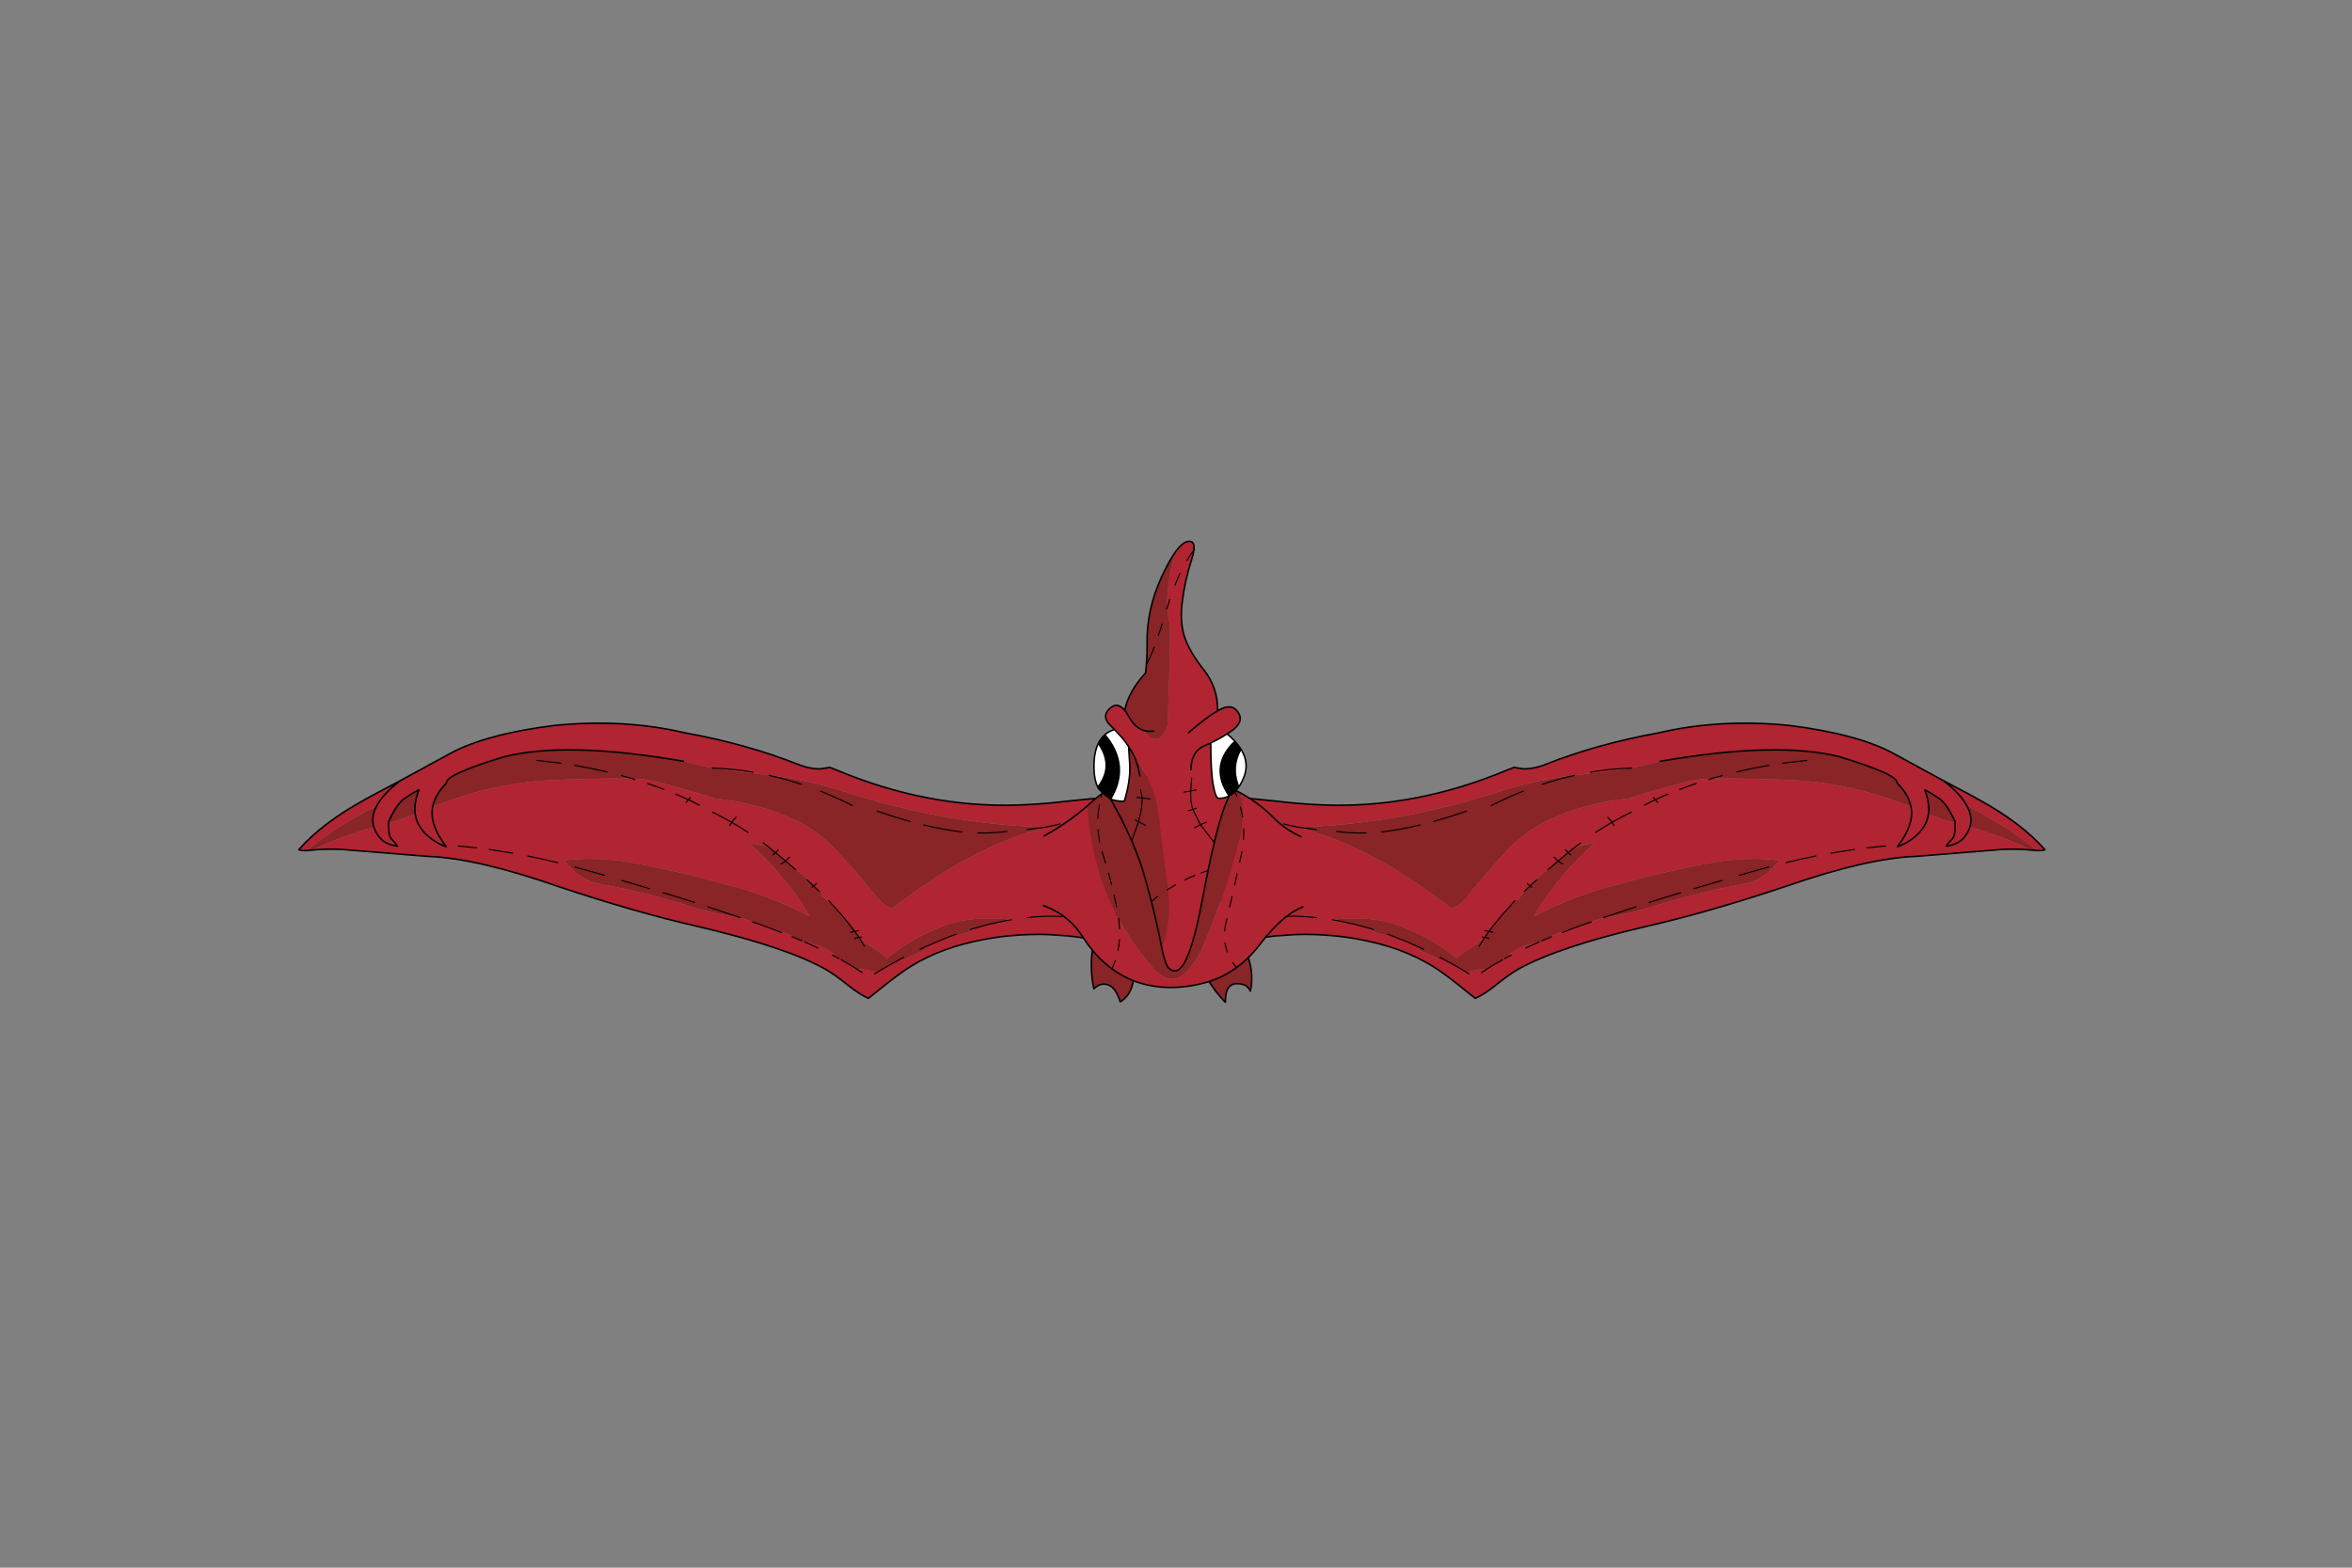 <?xml version="1.0" encoding="utf-8"?>
<!DOCTYPE svg PUBLIC "-//W3C//DTD SVG 1.1//EN" "http://www.w3.org/Graphics/SVG/1.1/DTD/svg11.dtd">
<svg version="1.1" xmlns="http://www.w3.org/2000/svg" xmlns:xlink="http://www.w3.org/1999/xlink" viewBox="0 0 30000 20000">

<rect x="0" y="0" width="30000" height="20000" fill="#808080" stroke="none"/>

<g enable-background="new">

<g>

<g>

<g transform="matrix(-0.49 0 0 0.49 15497 11049)">

<g>

<path fill-opacity="1.000" fill="#892427" d="M -18476 -1986 Q -18652 -1896 -18855 -1757 Q -19057 -1616 -19266 -1155 L -19266 -1126 L -19190 -1145 Q -18881 -1222 -18575 -1359 Q -18610 -1629 -18476 -1986 Z M -19577 -1562 Q -19754 -1479 -19927 -1383 Q -20773 -923 -21390 -406 L -21225 -419 Q -21185 -442 -21145 -461 Q -20512 -770 -19651 -1014 Q -19730 -1270 -19577 -1562 Z M -14569 -3025 Q -15561 -3025 -16273 -2842 Q -17786 -2381 -17754 -2167 Q -18059 -1860 -18119 -1541 Q -17583 -1763 -17011 -1917 Q -16034 -2188 -15013 -2239 Q -13954 -2281 -12946 -2283 Q -12594 -2269 -12274 -2190 Q -11499 -1995 -10779 -1763 Q -9631 -1641 -8683 -1199 Q -8079 -915 -7607 -403 Q -7029 210 -6566 798 Q -6391 1018 -6160 1109 Q -5858 878 -5560 662 Q -4757 86 -3909 -343 Q -3058 -772 -2162 -1012 Q -3103 -1037 -4016 -1165 Q -4865 -1277 -5706 -1468 Q -6599 -1674 -7475 -1959 Q -8278 -2221 -9140 -2335 L -9356 -2360 L -9356 -2360 Q -9356 -2360 -9356 -2360 L -10826 -2551 L -10844 -2553 L -11036 -2595 L -11592 -2729 Q -13308 -3025 -14569 -3025 Z M -9890 -607 Q -8994 208 -8453 1059 Q -8374 1183 -8306 1311 Q -9308 770 -10541 464 Q -11741 123 -13048 -110 Q -13524 -188 -14005 -188 Q -14346 -188 -14689 -149 Q -14305 373 -13752 470 Q -12531 690 -11441 1041 Q -10822 1248 -10118 1339 L -9792 1453 L -9554 1537 Q -9056 1673 -8613 1893 L -8503 1948 L -8440 1975 Q -7939 2047 -7582 2371 L -7539 2410 Q -7510 2424 -7484 2441 Q -7259 2563 -7062 2693 L -7024 2687 Q -6779 2687 -6558 2771 Q -6246 2582 -5938 2420 L -5833 2433 Q -5784 2396 -5602 2319 Q -5345 2204 -5328 2181 L -5296 2139 L -5258 2087 L -5258 2087 Q -5258 2087 -5258 2087 Q -4934 1940 -4617 1820 L -4477 1796 L -4365 1777 Q -4207 1757 -4077 1665 L -4025 1624 Q -4001 1622 -3989 1612 L -3989 1612 Q -3989 1612 -3989 1612 L -3988 1611 Q -3671 1519 -3365 1455 Q -3208 1421 -3054 1398 Q -3360 1361 -3642 1361 Q -4254 1361 -4753 1536 Q -5566 1819 -6290 2398 Q -6542 2188 -6818 2026 Q -6893 1977 -6972 1936 L -6972 1936 L -6972 1936 L -6982 1920 L -7022 1858 L -7134 1698 Q -7211 1589 -7304 1479 Q -7479 1256 -7682 1041 Q -7867 906 -8015 714 L -8049 665 L -8202 517 L -8238 483 Q -8394 279 -8613 131 Q -8640 113 -8670 94 Q -8676 85 -8686 79 L -8730 41 L -8934 -132 L -9194 -351 L -9324 -455 Q -9500 -535 -9696 -570 L -9890 -607 Z">

</path>

<path fill-opacity="1.000" fill="#B12432" d="M -18476 -1986 Q -18610 -1629 -18575 -1359 Q -18881 -1222 -19190 -1145 L -19266 -1126 L -19266 -1155 Q -19057 -1616 -18855 -1757 Q -18652 -1896 -18476 -1986 Z M -14569 -3025 Q -13307 -3025 -11592 -2729 L -11036 -2595 L -10844 -2553 L -10826 -2551 L -9356 -2360 L -9140 -2335 Q -8278 -2221 -7475 -1959 Q -6599 -1674 -5706 -1468 Q -4865 -1277 -4016 -1165 Q -3103 -1037 -2162 -1012 Q -3058 -772 -3909 -343 Q -4757 86 -5560 662 Q -5858 878 -6160 1109 Q -6391 1018 -6566 798 Q -7029 210 -7607 -403 Q -8079 -915 -8683 -1199 Q -9631 -1641 -10779 -1763 Q -11499 -1995 -12274 -2190 Q -12594 -2269 -12946 -2283 Q -13954 -2281 -15013 -2239 Q -16034 -2188 -17011 -1917 Q -17583 -1763 -18119 -1541 Q -18059 -1860 -17754 -2167 Q -17786 -2381 -16273 -2842 Q -15562 -3025 -14569 -3025 Z M -9890 -607 L -9696 -570 Q -9500 -535 -9324 -455 L -9194 -351 L -8934 -132 L -8730 41 L -8686 79 Q -8676 85 -8670 94 Q -8640 113 -8613 131 Q -8394 279 -8238 483 L -8202 517 L -8049 665 L -8015 714 Q -7867 906 -7682 1041 Q -7479 1256 -7304 1479 Q -7211 1589 -7134 1698 L -7022 1858 L -6982 1920 L -6972 1936 Q -6893 1977 -6818 2026 Q -6542 2188 -6290 2398 Q -5566 1819 -4753 1536 Q -4254 1361 -3642 1361 Q -3360 1361 -3054 1398 Q -3208 1421 -3365 1455 Q -3671 1519 -3988 1611 L -3989 1612 Q -4001 1622 -4025 1624 L -4077 1665 Q -4207 1757 -4365 1777 L -4477 1796 L -4617 1820 Q -4934 1940 -5258 2087 L -5296 2139 L -5328 2181 Q -5345 2204 -5602 2319 Q -5784 2396 -5833 2433 L -5938 2420 Q -6246 2582 -6558 2771 Q -6779 2687 -7024 2687 L -7062 2693 Q -7259 2563 -7484 2441 Q -7510 2424 -7539 2410 L -7582 2371 Q -7939 2047 -8440 1975 L -8503 1948 L -8613 1893 Q -9056 1673 -9554 1537 L -9792 1453 L -10118 1339 Q -10822 1248 -11441 1041 Q -12531 690 -13752 470 Q -14305 373 -14689 -149 Q -14346 -188 -14005 -188 Q -13524 -188 -13048 -110 Q -11741 123 -10541 464 Q -9308 770 -8306 1311 Q -8374 1183 -8453 1059 Q -8994 208 -9890 -607 Z M -13794 -3720 Q -14357 -3720 -14944 -3662 Q -16732 -3439 -17672 -2927 Q -18594 -2421 -18963 -2223 Q -18963 -2223 -18963 -2223 L -18963 -2223 L -19229 -2083 Q -19565 -1908 -19904 -1720 Q -20993 -1120 -21605 -427 Q -21552 -403 -21459 -403 Q -21427 -403 -21390 -406 Q -20773 -923 -19927 -1383 Q -19754 -1479 -19577 -1562 L -19577 -1562 Q -19730 -1270 -19651 -1014 Q -20512 -770 -21145 -461 Q -21185 -442 -21225 -419 Q -21042 -439 -20764 -439 Q -20645 -439 -20508 -435 L -18244 -252 Q -16965 -204 -14874 524 Q -12841 1203 -11235 1569 Q -8932 2105 -7896 2685 Q -7660 2818 -7288 3118 Q -6996 3349 -6775 3443 L -6253 3027 Q -5916 2763 -5658 2602 Q -4866 2115 -3769 1911 Q -3413 1842 -3056 1812 Q -2706 1779 -2352 1779 Q -2214 1779 -2075 1784 L -1561 1820 Q -996 1882 -647 1984 Q -448 1572 -348 1356 Q -144 921 -63 489 Q 52 -114 -85 -633 Q -256 -1282 -634 -1720 Q -807 -1760 -889 -1760 Q -903 -1760 -914 -1759 L -1274 -1723 L -1646 -1685 L -1728 -1675 Q -2349 -1606 -2895 -1589 Q -3064 -1584 -3232 -1584 Q -5404 -1584 -7587 -2492 L -7786 -2571 L -7876 -2554 L -8012 -2533 Q -8033 -2532 -8054 -2532 Q -8319 -2532 -8607 -2648 Q -9954 -3180 -11548 -3468 Q -12620 -3720 -13794 -3720 Z">

</path>

<path fill="none" stroke-opacity="1.000" stroke="rgb(0,0,0)" stroke-linejoin="round" stroke-linecap="round" stroke-width="28.572" d="M -10826 -2551 L -10844 -2553 M -12946 -2283 L -13203 -2355 M -9780 -2445 Q -10313 -2536 -10826 -2551 M -2162 -1012 L -2154 -1013 L -2128 -1019 L -2067 -1033 M -2012 -1044 Q -1892 -1067 -1788 -1097 M -12946 -2283 L -12855 -2255 M -12099 -1996 Q -12309 -2078 -12530 -2152 M -11519 -1658 L -11500 -1689 L -11465 -1728 Q -11626 -1804 -11790 -1872 M -11411 -1783 L -11465 -1728 L -11414 -1705 L -11178 -1587 M -10223 -1269 Q -10293 -1208 -10335 -1139 Q -10117 -1015 -9906 -875 M -10335 -1139 L -10336 -1139 Q -10361 -1091 -10386 -1054 M -10335 -1139 Q -10581 -1280 -10838 -1405 M -8520 -2129 Q -8944 -2269 -9356 -2360 M -9194 -351 L -9233 -315 L -9264 -291 M -8934 -132 Q -8961 -109 -8992 -89 Q -9021 -64 -9053 -54 M -9194 -351 L -8934 -132 Q -8876 -179 -8830 -233 M -9123 -425 Q -9155 -386 -9194 -351 L -9324 -455 M -10118 1339 Q -10232 1299 -10350 1263 L -10962 1060 M -9324 -455 Q -9416 -528 -9515 -601 M -7191 -1577 Q -7341 -1652 -7494 -1723 Q -7751 -1843 -8023 -1950 M -3932 -863 Q -3692 -856 -3471 -872 L -3168 -897 M -5338 -1070 Q -4799 -940 -4336 -890 M -2640 -950 L -2162 -1012 M -6545 -1428 Q -6097 -1275 -5696 -1162 M -1587 1319 L -1976 1305 Q -2299 1304 -2645 1342 M -4490 1774 L -4617 1820 M -4025 1624 Q -4001 1622 -3989 1612 Q -4057 1628 -4124 1653 M -3054 1398 Q -3208 1421 -3365 1455 Q -3671 1519 -3988 1611 L -3989 1612 M -5258 2087 Q -5347 2123 -5432 2166 M -5938 2420 Q -6246 2582 -6558 2771 Q -6588 2786 -6614 2804 M -5859 2379 L -5938 2420 M -6972 1936 L -6879 2086 M -4617 1820 Q -4934 1940 -5258 2087 M -7682 1041 L -7813 899 M -7134 1698 Q -7211 1589 -7304 1479 Q -7479 1256 -7682 1041 M -7134 1698 Q -7171 1705 -7207 1719 L -7237 1725 M -7022 1858 L -7119 1877 L -7135 1889 M -6972 1936 L -6982 1920 L -7022 1858 L -7134 1698 Q -7080 1684 -7029 1681 M -7022 1858 L -6958 1848 M -8238 483 L -8371 360 M -8670 94 Q -8676 85 -8686 79 L -8730 41 L -8934 -132 M -8202 517 L -8225 538 L -8242 556 M -8202 517 L -8238 483 M -8129 456 L -8202 517 L -8049 665 M -9039 1730 Q -9285 1630 -9554 1537 L -9792 1453 M -8503 1948 Q -8631 1892 -8762 1839 M -7484 2441 Q -7259 2563 -7062 2693 L -6941 2772 M -7539 2410 Q -7621 2363 -7711 2320 M -8090 2133 Q -8257 2052 -8440 1975 M -11306 947 Q -11689 822 -12123 692 M -16972 -475 L -17452 -523 M -13580 -2452 Q -13989 -2548 -14421 -2623 M -14776 -2678 L -15408 -2751 M -14861 -88 Q -15243 -181 -15644 -262 M -16034 -336 L -16646 -433 M -13646 243 Q -14018 130 -14414 25 M -12473 588 L -13197 374">

</path>

<path fill="none" stroke-opacity="1.000" stroke="rgb(0,0,0)" stroke-linejoin="round" stroke-linecap="round" stroke-width="40" d="M -11592 -2729 Q -14657 -3258 -16273 -2842 Q -17786 -2381 -17754 -2167 Q -18059 -1860 -18119 -1541 M -21225 -419 Q -20963 -447 -20508 -435 L -18244 -252 Q -16965 -204 -14874 524 Q -12841 1203 -11235 1569 Q -8932 2105 -7896 2685 Q -7660 2818 -7288 3118 Q -6996 3349 -6775 3443 L -6253 3027 Q -5916 2763 -5658 2602 Q -4866 2115 -3769 1911 Q -3413 1842 -3056 1812 Q -2569 1766 -2075 1784 L -1561 1820 Q -996 1882 -647 1984 Q -448 1572 -348 1356 Q -144 921 -63 489 Q 52 -114 -85 -633 Q -256 -1282 -634 -1720 Q -837 -1767 -914 -1759 L -1274 -1723 L -1646 -1685 L -1728 -1675 Q -2349 -1606 -2895 -1589 Q -5235 -1513 -7587 -2492 L -7786 -2571 L -7876 -2554 L -8012 -2533 Q -8296 -2523 -8607 -2648 Q -9954 -3180 -11548 -3468 Q -13134 -3841 -14944 -3662 Q -16732 -3439 -17672 -2927 Q -18594 -2421 -18963 -2223 Q -19412 -1879 -19577 -1562 Q -19730 -1270 -19651 -1014 Q -19609 -886 -19510 -757 Q -19350 -558 -19037 -519 Q -19101 -620 -19192 -708 Q -19279 -793 -19266 -1126 L -19266 -1155 Q -19057 -1616 -18855 -1757 Q -18652 -1896 -18476 -1986 Q -18610 -1629 -18575 -1359 Q -18512 -919 -18021 -622 Q -17903 -549 -17768 -508 Q -18208 -1081 -18119 -1541 M -21225 -419 L -21390 -406 Q -21534 -395 -21605 -427 Q -20993 -1120 -19904 -1720 Q -19565 -1908 -19229 -2083 L -18963 -2223">

</path>

<path fill="none" stroke-opacity="1.000" stroke="rgb(0,0,0)" stroke-linejoin="round" stroke-linecap="round" stroke-width="28.572" d="M -2067 -1033 L -2012 -1044">

</path>

</g>

</g>

<g transform="matrix(0.49 0 0 0.49 14397 11049)">

<g>

<path fill-opacity="1.000" fill="#892427" d="M -18476 -1986 Q -18652 -1896 -18855 -1757 Q -19057 -1616 -19266 -1155 L -19266 -1126 L -19190 -1145 Q -18881 -1222 -18575 -1359 Q -18610 -1629 -18476 -1986 Z M -19577 -1562 Q -19754 -1479 -19927 -1383 Q -20773 -923 -21390 -406 L -21225 -419 Q -21185 -442 -21145 -461 Q -20512 -770 -19651 -1014 Q -19730 -1270 -19577 -1562 Z M -14569 -3025 Q -15561 -3025 -16273 -2842 Q -17786 -2381 -17754 -2167 Q -18059 -1860 -18119 -1541 Q -17583 -1763 -17011 -1917 Q -16034 -2188 -15013 -2239 Q -13954 -2281 -12946 -2283 Q -12594 -2269 -12274 -2190 Q -11499 -1995 -10779 -1763 Q -9631 -1641 -8683 -1199 Q -8079 -915 -7607 -403 Q -7029 210 -6566 798 Q -6391 1018 -6160 1109 Q -5858 878 -5560 662 Q -4757 86 -3909 -343 Q -3058 -772 -2162 -1012 Q -3103 -1037 -4016 -1165 Q -4865 -1277 -5706 -1468 Q -6599 -1674 -7475 -1959 Q -8278 -2221 -9140 -2335 L -9356 -2360 L -9356 -2360 Q -9356 -2360 -9356 -2360 L -10826 -2551 L -10844 -2553 L -11036 -2595 L -11592 -2729 Q -13308 -3025 -14569 -3025 Z M -9890 -607 Q -8994 208 -8453 1059 Q -8374 1183 -8306 1311 Q -9308 770 -10541 464 Q -11741 123 -13048 -110 Q -13524 -188 -14005 -188 Q -14346 -188 -14689 -149 Q -14305 373 -13752 470 Q -12531 690 -11441 1041 Q -10822 1248 -10118 1339 L -9792 1453 L -9554 1537 Q -9056 1673 -8613 1893 L -8503 1948 L -8440 1975 Q -7939 2047 -7582 2371 L -7539 2410 Q -7510 2424 -7484 2441 Q -7259 2563 -7062 2693 L -7024 2687 Q -6779 2687 -6558 2771 Q -6246 2582 -5938 2420 L -5833 2433 Q -5784 2396 -5602 2319 Q -5345 2204 -5328 2181 L -5296 2139 L -5258 2087 L -5258 2087 Q -5258 2087 -5258 2087 Q -4934 1940 -4617 1820 L -4477 1796 L -4365 1777 Q -4207 1757 -4077 1665 L -4025 1624 Q -4001 1622 -3989 1612 L -3989 1612 Q -3989 1612 -3989 1612 L -3988 1611 Q -3671 1519 -3365 1455 Q -3208 1421 -3054 1398 Q -3360 1361 -3642 1361 Q -4254 1361 -4753 1536 Q -5566 1819 -6290 2398 Q -6542 2188 -6818 2026 Q -6893 1977 -6972 1936 L -6972 1936 L -6972 1936 L -6982 1920 L -7022 1858 L -7134 1698 Q -7211 1589 -7304 1479 Q -7479 1256 -7682 1041 Q -7867 906 -8015 714 L -8049 665 L -8202 517 L -8238 483 Q -8394 279 -8613 131 Q -8640 113 -8670 94 Q -8676 85 -8686 79 L -8730 41 L -8934 -132 L -9194 -351 L -9324 -455 Q -9500 -535 -9696 -570 L -9890 -607 Z">

</path>

<path fill-opacity="1.000" fill="#B12432" d="M -18476 -1986 Q -18610 -1629 -18575 -1359 Q -18881 -1222 -19190 -1145 L -19266 -1126 L -19266 -1155 Q -19057 -1616 -18855 -1757 Q -18652 -1896 -18476 -1986 Z M -14569 -3025 Q -13307 -3025 -11592 -2729 L -11036 -2595 L -10844 -2553 L -10826 -2551 L -9356 -2360 L -9140 -2335 Q -8278 -2221 -7475 -1959 Q -6599 -1674 -5706 -1468 Q -4865 -1277 -4016 -1165 Q -3103 -1037 -2162 -1012 Q -3058 -772 -3909 -343 Q -4757 86 -5560 662 Q -5858 878 -6160 1109 Q -6391 1018 -6566 798 Q -7029 210 -7607 -403 Q -8079 -915 -8683 -1199 Q -9631 -1641 -10779 -1763 Q -11499 -1995 -12274 -2190 Q -12594 -2269 -12946 -2283 Q -13954 -2281 -15013 -2239 Q -16034 -2188 -17011 -1917 Q -17583 -1763 -18119 -1541 Q -18059 -1860 -17754 -2167 Q -17786 -2381 -16273 -2842 Q -15562 -3025 -14569 -3025 Z M -9890 -607 L -9696 -570 Q -9500 -535 -9324 -455 L -9194 -351 L -8934 -132 L -8730 41 L -8686 79 Q -8676 85 -8670 94 Q -8640 113 -8613 131 Q -8394 279 -8238 483 L -8202 517 L -8049 665 L -8015 714 Q -7867 906 -7682 1041 Q -7479 1256 -7304 1479 Q -7211 1589 -7134 1698 L -7022 1858 L -6982 1920 L -6972 1936 Q -6893 1977 -6818 2026 Q -6542 2188 -6290 2398 Q -5566 1819 -4753 1536 Q -4254 1361 -3642 1361 Q -3360 1361 -3054 1398 Q -3208 1421 -3365 1455 Q -3671 1519 -3988 1611 L -3989 1612 Q -4001 1622 -4025 1624 L -4077 1665 Q -4207 1757 -4365 1777 L -4477 1796 L -4617 1820 Q -4934 1940 -5258 2087 L -5296 2139 L -5328 2181 Q -5345 2204 -5602 2319 Q -5784 2396 -5833 2433 L -5938 2420 Q -6246 2582 -6558 2771 Q -6779 2687 -7024 2687 L -7062 2693 Q -7259 2563 -7484 2441 Q -7510 2424 -7539 2410 L -7582 2371 Q -7939 2047 -8440 1975 L -8503 1948 L -8613 1893 Q -9056 1673 -9554 1537 L -9792 1453 L -10118 1339 Q -10822 1248 -11441 1041 Q -12531 690 -13752 470 Q -14305 373 -14689 -149 Q -14346 -188 -14005 -188 Q -13524 -188 -13048 -110 Q -11741 123 -10541 464 Q -9308 770 -8306 1311 Q -8374 1183 -8453 1059 Q -8994 208 -9890 -607 Z M -13794 -3720 Q -14357 -3720 -14944 -3662 Q -16732 -3439 -17672 -2927 Q -18594 -2421 -18963 -2223 Q -18963 -2223 -18963 -2223 L -18963 -2223 L -19229 -2083 Q -19565 -1908 -19904 -1720 Q -20993 -1120 -21605 -427 Q -21552 -403 -21459 -403 Q -21427 -403 -21390 -406 Q -20773 -923 -19927 -1383 Q -19754 -1479 -19577 -1562 L -19577 -1562 Q -19730 -1270 -19651 -1014 Q -20512 -770 -21145 -461 Q -21185 -442 -21225 -419 Q -21042 -439 -20764 -439 Q -20645 -439 -20508 -435 L -18244 -252 Q -16965 -204 -14874 524 Q -12841 1203 -11235 1569 Q -8932 2105 -7896 2685 Q -7660 2818 -7288 3118 Q -6996 3349 -6775 3443 L -6253 3027 Q -5916 2763 -5658 2602 Q -4866 2115 -3769 1911 Q -3413 1842 -3056 1812 Q -2706 1779 -2352 1779 Q -2214 1779 -2075 1784 L -1561 1820 Q -996 1882 -647 1984 Q -448 1572 -348 1356 Q -144 921 -63 489 Q 52 -114 -85 -633 Q -256 -1282 -634 -1720 Q -807 -1760 -889 -1760 Q -903 -1760 -914 -1759 L -1274 -1723 L -1646 -1685 L -1728 -1675 Q -2349 -1606 -2895 -1589 Q -3064 -1584 -3232 -1584 Q -5404 -1584 -7587 -2492 L -7786 -2571 L -7876 -2554 L -8012 -2533 Q -8033 -2532 -8054 -2532 Q -8319 -2532 -8607 -2648 Q -9954 -3180 -11548 -3468 Q -12620 -3720 -13794 -3720 Z">

</path>

<path fill="none" stroke-opacity="1.000" stroke="rgb(0,0,0)" stroke-linejoin="round" stroke-linecap="round" stroke-width="28.572" d="M -10826 -2551 L -10844 -2553 M -12946 -2283 L -13203 -2355 M -9780 -2445 Q -10313 -2536 -10826 -2551 M -2162 -1012 L -2154 -1013 L -2128 -1019 L -2067 -1033 M -2012 -1044 Q -1892 -1067 -1788 -1097 M -12946 -2283 L -12855 -2255 M -12099 -1996 Q -12309 -2078 -12530 -2152 M -11519 -1658 L -11500 -1689 L -11465 -1728 Q -11626 -1804 -11790 -1872 M -11411 -1783 L -11465 -1728 L -11414 -1705 L -11178 -1587 M -10223 -1269 Q -10293 -1208 -10335 -1139 Q -10117 -1015 -9906 -875 M -10335 -1139 L -10336 -1139 Q -10361 -1091 -10386 -1054 M -10335 -1139 Q -10581 -1280 -10838 -1405 M -8520 -2129 Q -8944 -2269 -9356 -2360 M -9194 -351 L -9233 -315 L -9264 -291 M -8934 -132 Q -8961 -109 -8992 -89 Q -9021 -64 -9053 -54 M -9194 -351 L -8934 -132 Q -8876 -179 -8830 -233 M -9123 -425 Q -9155 -386 -9194 -351 L -9324 -455 M -10118 1339 Q -10232 1299 -10350 1263 L -10962 1060 M -9324 -455 Q -9416 -528 -9515 -601 M -7191 -1577 Q -7341 -1652 -7494 -1723 Q -7751 -1843 -8023 -1950 M -3932 -863 Q -3692 -856 -3471 -872 L -3168 -897 M -5338 -1070 Q -4799 -940 -4336 -890 M -2640 -950 L -2162 -1012 M -6545 -1428 Q -6097 -1275 -5696 -1162 M -1587 1319 L -1976 1305 Q -2299 1304 -2645 1342 M -4490 1774 L -4617 1820 M -4025 1624 Q -4001 1622 -3989 1612 Q -4057 1628 -4124 1653 M -3054 1398 Q -3208 1421 -3365 1455 Q -3671 1519 -3988 1611 L -3989 1612 M -5258 2087 Q -5347 2123 -5432 2166 M -5938 2420 Q -6246 2582 -6558 2771 Q -6588 2786 -6614 2804 M -5859 2379 L -5938 2420 M -6972 1936 L -6879 2086 M -4617 1820 Q -4934 1940 -5258 2087 M -7682 1041 L -7813 899 M -7134 1698 Q -7211 1589 -7304 1479 Q -7479 1256 -7682 1041 M -7134 1698 Q -7171 1705 -7207 1719 L -7237 1725 M -7022 1858 L -7119 1877 L -7135 1889 M -6972 1936 L -6982 1920 L -7022 1858 L -7134 1698 Q -7080 1684 -7029 1681 M -7022 1858 L -6958 1848 M -8238 483 L -8371 360 M -8670 94 Q -8676 85 -8686 79 L -8730 41 L -8934 -132 M -8202 517 L -8225 538 L -8242 556 M -8202 517 L -8238 483 M -8129 456 L -8202 517 L -8049 665 M -9039 1730 Q -9285 1630 -9554 1537 L -9792 1453 M -8503 1948 Q -8631 1892 -8762 1839 M -7484 2441 Q -7259 2563 -7062 2693 L -6941 2772 M -7539 2410 Q -7621 2363 -7711 2320 M -8090 2133 Q -8257 2052 -8440 1975 M -11306 947 Q -11689 822 -12123 692 M -16972 -475 L -17452 -523 M -13580 -2452 Q -13989 -2548 -14421 -2623 M -14776 -2678 L -15408 -2751 M -14861 -88 Q -15243 -181 -15644 -262 M -16034 -336 L -16646 -433 M -13646 243 Q -14018 130 -14414 25 M -12473 588 L -13197 374">

</path>

<path fill="none" stroke-opacity="1.000" stroke="rgb(0,0,0)" stroke-linejoin="round" stroke-linecap="round" stroke-width="40" d="M -11592 -2729 Q -14657 -3258 -16273 -2842 Q -17786 -2381 -17754 -2167 Q -18059 -1860 -18119 -1541 M -21225 -419 Q -20963 -447 -20508 -435 L -18244 -252 Q -16965 -204 -14874 524 Q -12841 1203 -11235 1569 Q -8932 2105 -7896 2685 Q -7660 2818 -7288 3118 Q -6996 3349 -6775 3443 L -6253 3027 Q -5916 2763 -5658 2602 Q -4866 2115 -3769 1911 Q -3413 1842 -3056 1812 Q -2569 1766 -2075 1784 L -1561 1820 Q -996 1882 -647 1984 Q -448 1572 -348 1356 Q -144 921 -63 489 Q 52 -114 -85 -633 Q -256 -1282 -634 -1720 Q -837 -1767 -914 -1759 L -1274 -1723 L -1646 -1685 L -1728 -1675 Q -2349 -1606 -2895 -1589 Q -5235 -1513 -7587 -2492 L -7786 -2571 L -7876 -2554 L -8012 -2533 Q -8296 -2523 -8607 -2648 Q -9954 -3180 -11548 -3468 Q -13134 -3841 -14944 -3662 Q -16732 -3439 -17672 -2927 Q -18594 -2421 -18963 -2223 Q -19412 -1879 -19577 -1562 Q -19730 -1270 -19651 -1014 Q -19609 -886 -19510 -757 Q -19350 -558 -19037 -519 Q -19101 -620 -19192 -708 Q -19279 -793 -19266 -1126 L -19266 -1155 Q -19057 -1616 -18855 -1757 Q -18652 -1896 -18476 -1986 Q -18610 -1629 -18575 -1359 Q -18512 -919 -18021 -622 Q -17903 -549 -17768 -508 Q -18208 -1081 -18119 -1541 M -21225 -419 L -21390 -406 Q -21534 -395 -21605 -427 Q -20993 -1120 -19904 -1720 Q -19565 -1908 -19229 -2083 L -18963 -2223">

</path>

<path fill="none" stroke-opacity="1.000" stroke="rgb(0,0,0)" stroke-linejoin="round" stroke-linecap="round" stroke-width="28.572" d="M -2067 -1033 L -2012 -1044">

</path>

</g>

</g>

<g transform="matrix(0.49 0 0 0.49 14898 11225)">

<g>

<path fill-opacity="1.000" fill="#892427" d="M 29 -2731 Q 18 -2731 8 -2731 Q -776 -2726 -1474 -2386 Q -1599 -2325 -1713 -2248 Q -1836 -2166 -1946 -2064 L -2106 -1921 Q -2052 -1146 -1855 -395 Q -1659 357 -1282 1029 L -1276 1040 Q -894 1719 -385 2301 Q -138 2582 102 2582 Q 356 2582 602 2267 Q 800 2015 923 1716 Q 1200 1045 1441 361 Q 1694 -359 1875 -1101 Q 2015 -1677 1895 -2259 L 1717 -2350 Q 1597 -2408 1472 -2457 Q 775 -2731 29 -2731 Z M -1970 1830 Q -2032 2311 -1941 2784 L -1927 2835 Q -1807 2714 -1673 2714 Q -1610 2714 -1543 2741 Q -1434 2786 -1367 2898 Q -1289 3028 -1245 3172 L -1222 3164 Q -991 3009 -923 2720 L -896 2627 Q -1194 2510 -1458 2316 Q -1629 2191 -1785 2034 Q -1883 1935 -1970 1830 Z M 2090 2025 Q 1942 2169 1782 2285 Q 1453 2524 1069 2647 Q 1240 2920 1464 3159 L 1495 3185 Q 1485 2702 1801 2702 Q 1871 2702 1958 2726 Q 2051 2751 2109 2838 L 2146 2897 Q 2234 2453 2090 2025 Z">

</path>

<path fill-opacity="1.000" fill="#B12432" d="M 1895 -2259 Q 2015 -1677 1875 -1101 Q 1694 -359 1441 361 Q 1200 1045 923 1716 Q 800 2015 602 2267 Q 356 2582 102 2582 Q -138 2582 -385 2301 Q -894 1719 -1276 1040 L -1282 1029 L -1282 1029 Q -1282 1029 -1282 1029 Q -1659 357 -1855 -395 Q -2052 -1146 -2106 -1921 Q -2608 -1486 -3180 -1169 L -3155 -914 Q -3093 -111 -3225 679 Q -2578 909 -2203 1509 Q -2097 1677 -1970 1830 Q -1883 1935 -1785 2034 Q -1629 2191 -1458 2316 Q -1194 2510 -896 2627 Q -717 2697 -525 2739 Q -231 2803 76 2803 Q 518 2803 988 2671 L 1069 2647 Q 1453 2524 1782 2285 Q 1942 2169 2090 2025 Q 2251 1867 2398 1675 Q 2848 1083 3270 825 Q 3289 538 3323 253 Q 3408 -449 3399 -1155 Q 3043 -1323 2763 -1604 Q 2369 -2000 1895 -2259 Z">

</path>

<path fill="none" stroke-opacity="1.000" stroke="rgb(0,0,0)" stroke-linejoin="round" stroke-linecap="round" stroke-width="28.572" d="M 1717 -2350 L 1791 -2180 M 1971 -1332 Q 1976 -1190 1966 -1045 M 1884 -1897 Q 1918 -1770 1940 -1642 M 1925 -736 L 1908 -655 L 1866 -464 M -1713 -2248 L -1742 -2149 M -1786 -1954 Q -1819 -1782 -1827 -1606 M -1282 1029 L -1286 1001 M -1716 -728 L -1689 -641 L -1627 -444 M -1822 -1307 Q -1811 -1148 -1779 -987 M -1401 404 L -1339 701 M -1263 1557 Q -1274 1698 -1301 1834 M -1282 1029 Q -1266 1153 -1260 1273 M -1458 2316 Q -1411 2213 -1374 2107 M 1782 2285 Q 1730 2222 1688 2157 M 1484 1644 Q 1503 1765 1546 1881 M 1534 1012 L 1508 1124 Q 1484 1229 1475 1330 M 1665 437 L 1603 712 M -1548 -175 L -1469 121 M 1798 -157 L 1735 128">

</path>

<path fill="none" stroke-opacity="1.000" stroke="rgb(0,0,0)" stroke-linejoin="round" stroke-linecap="round" stroke-width="40" d="M -2106 -1921 L -1946 -2064 Q -1836 -2166 -1713 -2248 Q -1599 -2325 -1474 -2386 Q -776 -2726 8 -2731 Q 765 -2735 1472 -2457 Q 1597 -2408 1717 -2350 L 1895 -2259 Q 2369 -2000 2763 -1604 Q 3043 -1323 3399 -1155 L 3461 -1127 M -3227 -1143 L -3180 -1169 Q -2608 -1486 -2106 -1921 M -3225 679 Q -2578 909 -2203 1509 Q -2097 1677 -1970 1830 Q -1883 1935 -1785 2034 Q -1629 2191 -1458 2316 M -1970 1830 Q -2032 2311 -1941 2784 L -1927 2835 Q -1750 2657 -1543 2741 Q -1434 2786 -1367 2898 Q -1289 3028 -1245 3172 L -1222 3164 Q -991 3009 -923 2720 L -896 2627 Q -1194 2510 -1458 2316 M -896 2627 Q -717 2697 -525 2739 Q 190 2895 988 2671 L 1069 2647 Q 1453 2524 1782 2285 M -3243 673 L -3225 679 M 3270 825 Q 3391 751 3509 704 M 3270 825 Q 2848 1083 2398 1675 Q 2251 1867 2090 2025 Q 2234 2453 2146 2897 L 2109 2838 Q 2051 2751 1958 2726 Q 1483 2595 1495 3185 L 1464 3159 Q 1240 2920 1069 2647 M 2090 2025 Q 1942 2169 1782 2285">

</path>

</g>

</g>

<g transform="matrix(0.49 0 0 0.49 14924 10667)">

<g>

<path fill-opacity="1.000" fill="rgb(255,255,255)" d="M 1846 -2265 Q 1594 -1822 1766 -1340 L 1789 -1278 Q 1866 -1391 1927 -1548 Q 2065 -1910 1846 -2265 Z M -1867 -2415 Q -1989 -2164 -1980 -1756 Q -1974 -1468 -1882 -1277 Q -1464 -1800 -1840 -2376 L -1867 -2415 Z M 1486 -2662 Q 1274 -2526 1060 -2424 Q 1059 -1679 1125 -1323 Q 1187 -982 1265 -982 Q 1268 -982 1272 -983 Q 1419 -983 1540 -1046 Q 1036 -1775 1617 -2398 L 1691 -2468 Q 1602 -2565 1486 -2662 Z M -1445 -2774 Q -1592 -2731 -1698 -2638 Q -1621 -2553 -1561 -2462 Q -1084 -1737 -1547 -964 Q -1399 -907 -1199 -907 Q -1196 -907 -1192 -907 Q -1026 -1438 -1049 -1865 L -1078 -2331 L -1159 -2447 Q -1267 -2593 -1445 -2774 Z">

</path>

<path fill-opacity="1.000" fill="rgb(0,0,0)" d="M 1691 -2468 L 1617 -2398 Q 1036 -1775 1540 -1046 Q 1681 -1120 1789 -1278 L 1766 -1340 Q 1594 -1822 1846 -2265 Q 1783 -2367 1691 -2468 Z M -1707 -2640 Q -1720 -2640 -1720 -2619 Q -1809 -2535 -1867 -2415 L -1840 -2376 Q -1464 -1800 -1882 -1277 Q -1829 -1166 -1547 -964 Q -1084 -1737 -1561 -2462 Q -1621 -2553 -1698 -2638 Q -1703 -2640 -1707 -2640 Z">

</path>

<path fill-opacity="1.000" fill="#B12432" d="M 504 -7676 Q 483 -7676 458 -7671 Q 303 -7640 110 -7355 L 72 -7174 Q -76 -6553 -85 -5921 L 0 -5471 Q 3 -5139 -5 -4807 L -56 -2987 Q -61 -2830 -133 -2715 Q -250 -2532 -380 -2532 Q -523 -2532 -684 -2751 Q -916 -2822 -1072 -3110 Q -1126 -3209 -1180 -3275 Q -1287 -3405 -1396 -3405 Q -1476 -3405 -1556 -3335 Q -1802 -3122 -1549 -2878 L -1445 -2774 Q -1267 -2593 -1159 -2447 L -1078 -2331 Q -994 -2203 -931 -2074 Q -902 -2013 -876 -1937 Q -812 -1895 -770 -1832 Q -381 -1250 -299 -528 Q -190 432 -51 1385 L -39 1575 Q 14 2265 -215 2911 Q -141 3258 -60 3411 Q 33 3510 122 3510 Q 271 3510 409 3232 Q 627 2788 824 1738 Q 910 1280 991 893 Q 1073 494 1151 169 L 1190 6 Q 1359 -676 1540 -1046 L 1540 -1046 Q 1419 -983 1272 -983 Q 1269 -982 1265 -982 Q 1187 -982 1125 -1323 Q 1059 -1679 1060 -2424 Q 1274 -2526 1486 -2662 L 1592 -2732 Q 1934 -2967 1778 -3216 Q 1683 -3366 1533 -3366 Q 1434 -3366 1310 -3301 L 1238 -3261 Q 1248 -3865 882 -4325 Q 516 -4786 384 -5169 Q 251 -5552 317 -6094 Q 382 -6637 557 -7181 Q 608 -7338 621 -7445 L 621 -7445 Q 621 -7445 621 -7445 Q 649 -7676 504 -7676 Z">

</path>

<path fill-opacity="1.000" fill="#892427" d="M 110 -7355 Q -41 -7133 -216 -6756 Q -614 -5896 -597 -5023 Q -592 -4788 -615 -4480 L -636 -4249 Q -1078 -3769 -1180 -3275 Q -1126 -3209 -1072 -3110 Q -916 -2822 -684 -2751 Q -524 -2532 -380 -2532 Q -249 -2532 -133 -2715 Q -61 -2830 -56 -2987 L -5 -4807 Q 3 -5139 0 -5471 L -85 -5921 Q -76 -6553 72 -7174 L 110 -7355 Z M -1078 -2331 L -1049 -1865 Q -1026 -1438 -1192 -907 Q -1195 -907 -1199 -907 Q -1399 -907 -1547 -964 L -1547 -964 Q -1224 -399 -998 123 Q -787 610 -660 1058 Q -566 1388 -485 1706 Q -339 2281 -234 2814 L -215 2911 Q 14 2265 -39 1575 L -51 1385 Q -190 432 -299 -528 Q -381 -1250 -770 -1832 Q -812 -1895 -876 -1937 L -876 -1937 Q -876 -1937 -876 -1937 Q -902 -2013 -931 -2074 Q -994 -2203 -1078 -2331 Z">

</path>

<path fill="none" stroke-opacity="1.000" stroke="rgb(0,0,0)" stroke-linejoin="round" stroke-linecap="round" stroke-width="40" d="M 621 -7445 Q 653 -7710 458 -7671 Q 303 -7640 110 -7355 M 621 -7445 Q 608 -7338 557 -7181 Q 382 -6637 317 -6094 Q 251 -5552 384 -5169 Q 516 -4786 882 -4325 Q 1248 -3865 1238 -3261 L 1310 -3301 Q 1621 -3465 1778 -3216 Q 1934 -2967 1592 -2732 L 1486 -2662 Q 1602 -2565 1691 -2468 Q 1783 -2367 1846 -2265 Q 2065 -1910 1927 -1548 Q 1866 -1391 1789 -1278 Q 1681 -1120 1540 -1046 Q 1359 -676 1190 6 L 1151 169 Q 1073 494 991 893 Q 910 1280 824 1738 Q 627 2788 409 3232 Q 190 3675 -60 3411 Q -141 3258 -215 2911 L -234 2814 Q -339 2281 -485 1706 Q -566 1388 -660 1058 Q -787 610 -998 123 Q -1224 -399 -1547 -964 Q -1829 -1166 -1882 -1277 Q -1974 -1468 -1980 -1756 Q -1989 -2164 -1867 -2415 Q -1809 -2535 -1720 -2619 M -1698 -2638 Q -1592 -2731 -1445 -2774 L -1549 -2878 Q -1802 -3122 -1556 -3335 Q -1366 -3501 -1180 -3275 Q -1078 -3769 -636 -4249 L -615 -4480 Q -592 -4788 -597 -5023 Q -614 -5896 -216 -6756 Q -41 -7133 110 -7355 M 1486 -2662 Q 1274 -2526 1060 -2424 Q 1059 -1679 1125 -1323 Q 1190 -968 1272 -983 Q 1419 -983 1540 -1046 Q 1036 -1775 1617 -2398 L 1691 -2468 M 1060 -2424 L 901 -2354 Q 553 -2211 543 -1730 M 483 -2695 Q 941 -3089 1238 -3261 M 1846 -2265 Q 1594 -1822 1766 -1340 L 1789 -1278 M -684 -2751 Q -916 -2822 -1072 -3110 Q -1126 -3209 -1180 -3275 M -1445 -2774 Q -1267 -2593 -1159 -2447 L -1078 -2331 Q -994 -2203 -931 -2074 Q -902 -2013 -876 -1937 M -422 -2735 Q -563 -2714 -684 -2751 M -1882 -1277 Q -1464 -1800 -1840 -2376 L -1867 -2415 M -1720 -2619 L -1698 -2638 Q -1621 -2553 -1561 -2462 Q -1084 -1737 -1547 -964 Q -1396 -906 -1192 -907 Q -1026 -1438 -1049 -1865 L -1078 -2331 M -876 -1937 Q -823 -1783 -784 -1569">

</path>

<path fill="none" stroke-opacity="1.000" stroke="rgb(0,0,0)" stroke-linejoin="round" stroke-linecap="round" stroke-width="28.572" d="M 436 -7173 Q 526 -7324 621 -7445 M -85 -5921 L -9 -6156 M 128 -6532 Q 192 -6694 259 -6838 M 683 -1207 L 537 -1173 L 538 -1066 Q 536 -877 594 -693 L 683 -724 M 362 -1146 L 537 -1173 L 563 -1509 M 1151 169 L 790 -300 L 643 -221 M 594 -693 L 790 -300 L 945 -362 M 482 -664 L 594 -693 M 813 958 Q 901 924 991 893 M 387 1139 Q 512 1078 641 1025 M -51 1385 Q 33 1331 120 1281 L 147 1266 M -303 -5224 L -204 -5527 M -89 -5906 L -85 -5921 M -615 -4480 Q -527 -4618 -411 -4921 M -765 -1207 L -725 -997 L -523 -966 M -998 123 L -819 -378 L -906 -422 M -819 -378 L -780 -542 Q -727 -764 -725 -997 L -865 -1006 M -819 -378 L -644 -282 M -485 1706 Q -406 1633 -319 1569 M -76 1401 L -51 1385">

</path>

</g>

</g>

</g>

</g>

</g>

</svg>
